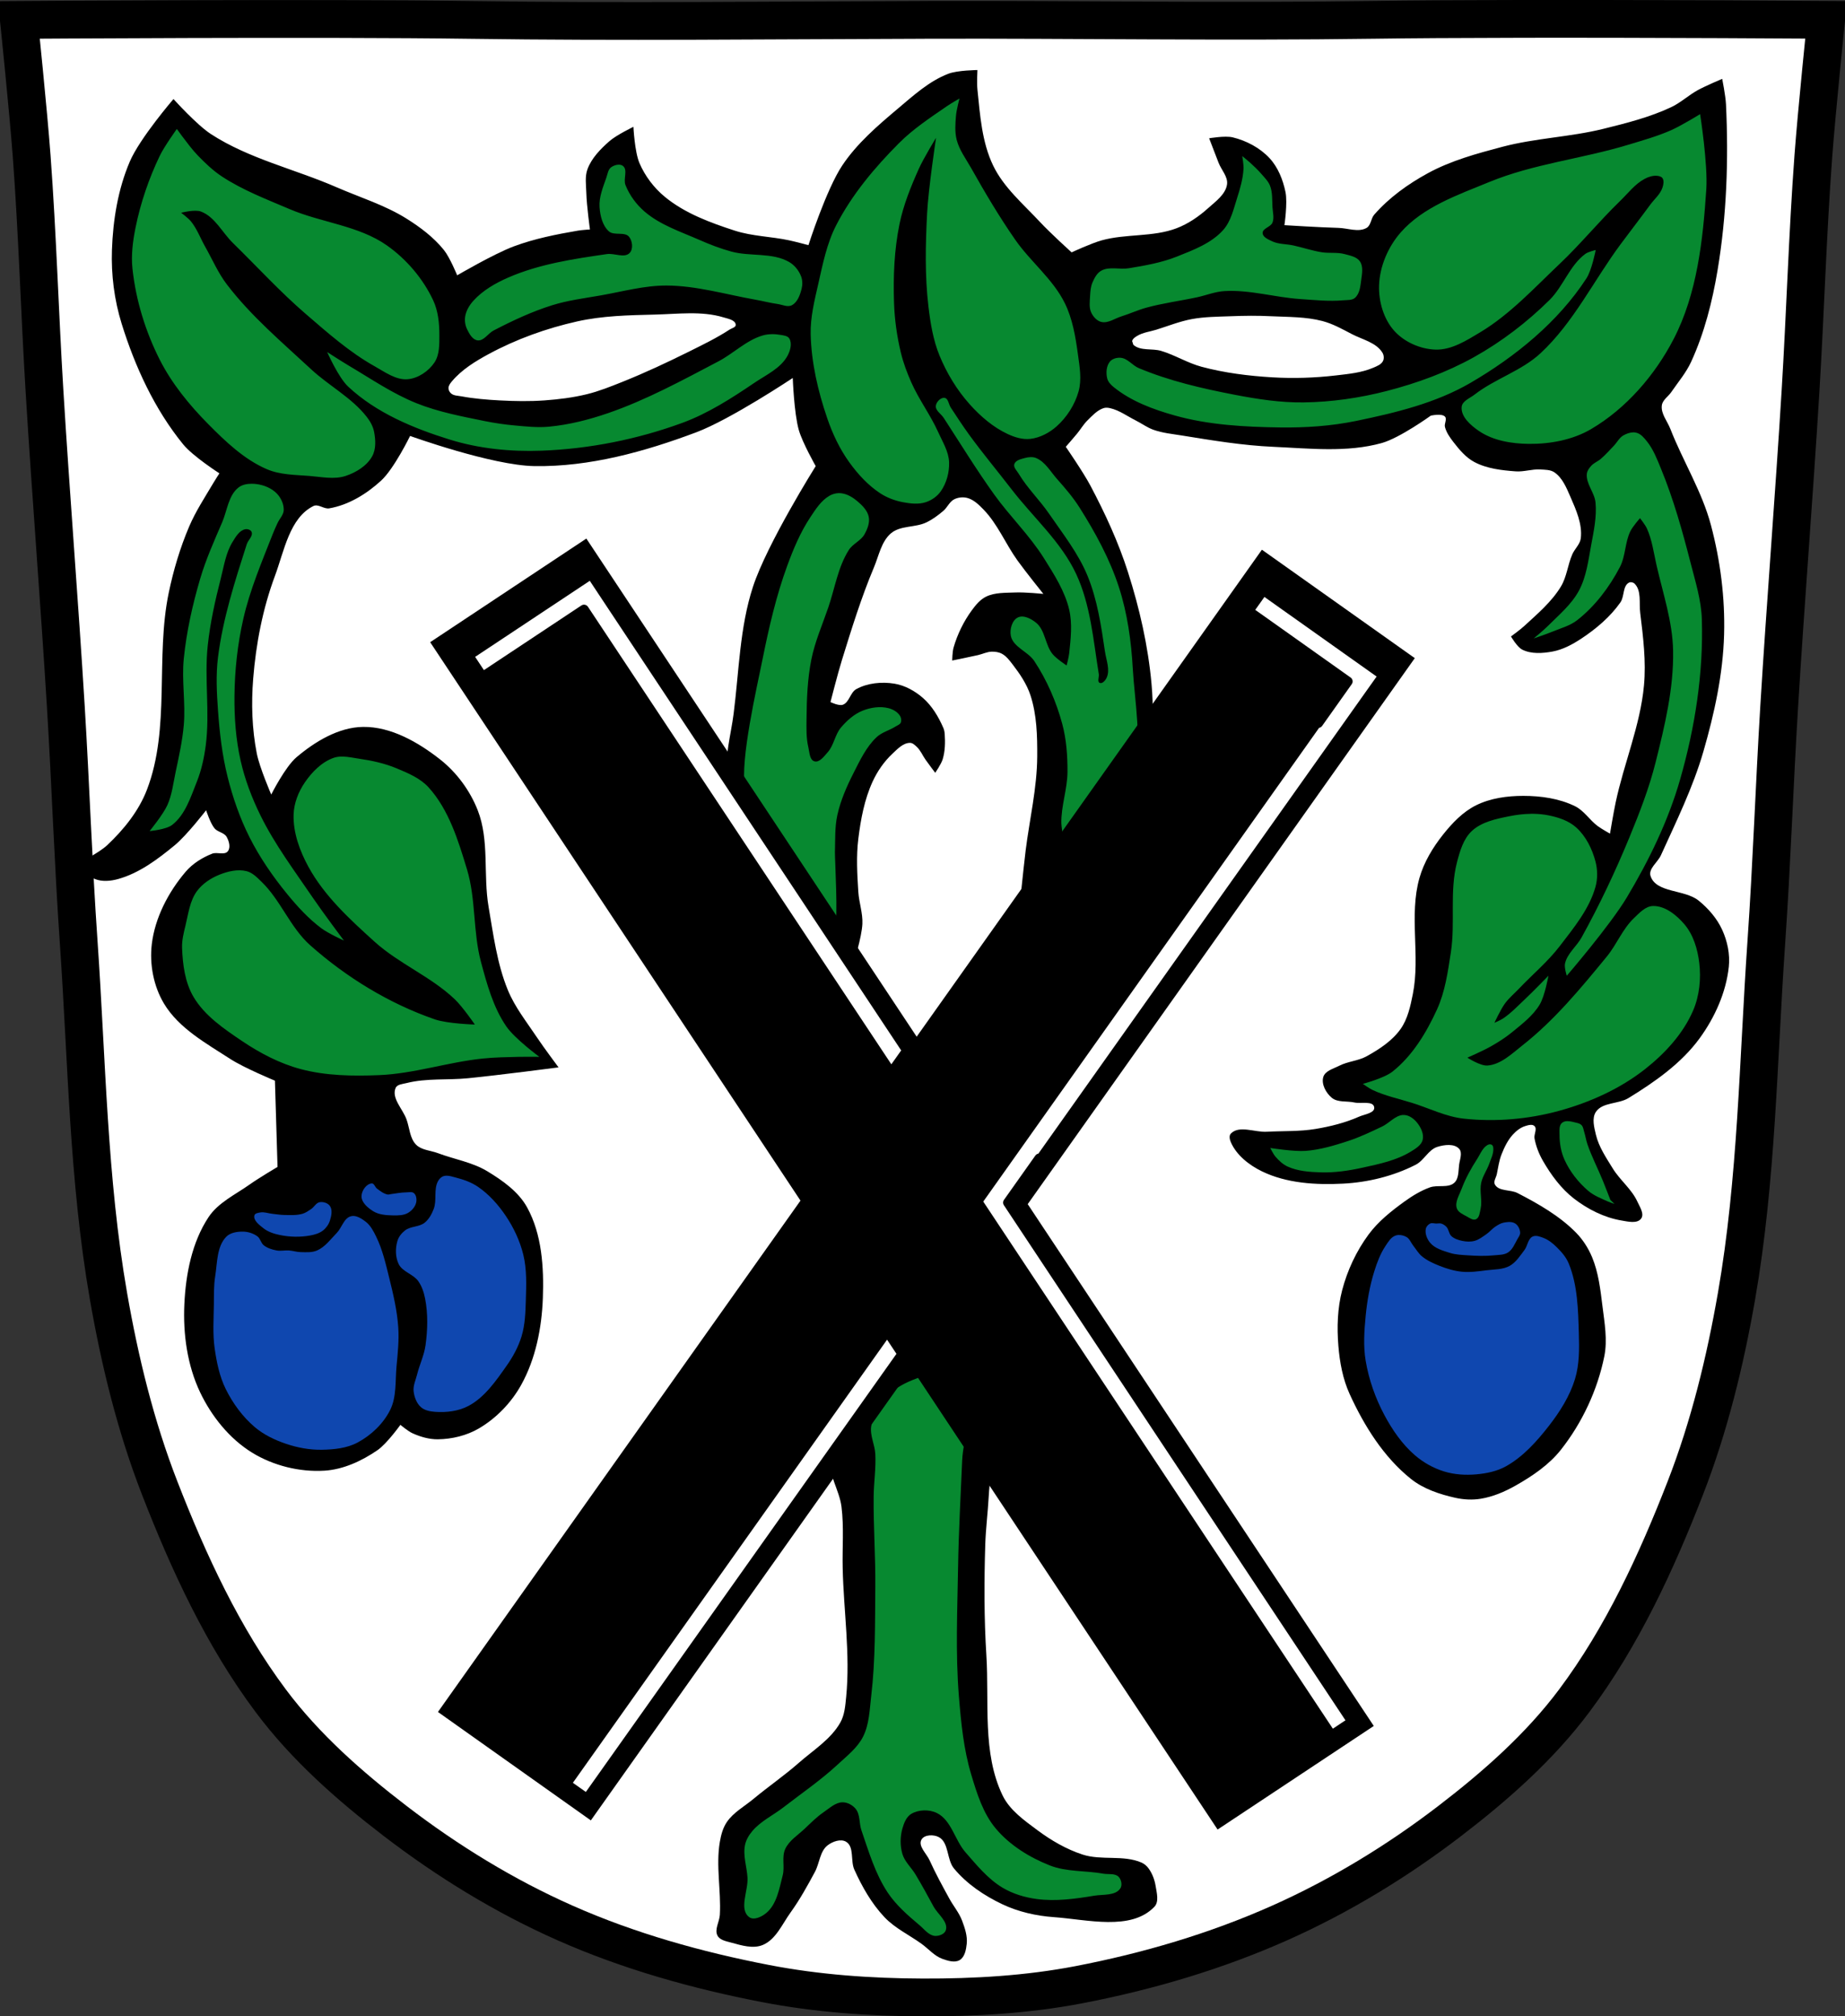<?xml version="1.0" encoding="UTF-8" standalone="no"?><svg xmlns="http://www.w3.org/2000/svg" viewBox="0 0 977.12 1067.6"><rect x="0" y="0" width="977.12" height="1067.6" fill="#333333" stroke="none"/><g transform="translate(119.18 14.399)"><path d="m679.21-4.373c-26.17.053-51.02.198-70.798.478-79.11 1.122-156.7-.214-235.05 0-2.653.007-5.305.036-7.958.043-78.35.214-155.94 1.122-235.05 0-79.11-1.122-239.53 0-239.53 0 0 0 4.995 48.18 6.784 72.32 3.067 41.38 4.256 82.87 6.784 124.29 3.405 55.766 7.902 111.49 11.307 167.25 2.529 41.41 3.91 82.9 6.784 124.29 4.346 62.59 5.02 125.75 15.786 187.56 6.02 34.562 14.418 68.979 27.14 101.67 15.355 39.473 33.473 78.71 58.839 112.63 18.288 24.456 41.648 45.04 65.884 63.62 27.747 21.272 57.962 39.816 89.93 53.968 33.818 14.97 69.917 25.08 106.24 32.09 27.334 5.278 55.35 7.255 83.19 7.349 27.662.094 55.55-1.52 82.71-6.741 36.46-7.01 72.54-17.626 106.46-32.746 31.934-14.235 62.23-32.696 89.98-53.968 24.24-18.58 47.595-39.17 65.884-63.62 25.365-33.919 43.484-73.16 58.839-112.63 12.718-32.695 21.12-67.16 27.14-101.72 10.762-61.814 11.44-124.97 15.786-187.56 2.874-41.39 4.256-82.87 6.784-124.29 3.405-55.766 7.902-111.44 11.307-167.21 2.529-41.41 3.717-82.909 6.784-124.29 1.79-24.14 6.784-72.32 6.784-72.32 0 0-90.24-.636-168.73-.478z" fill="#fff" stroke="#000" stroke-width="20"/><g transform="translate(1039.69 6)"><path d="m-641.22 16.688c0 0-10.528.101-15.344 1.938-10.163 3.876-18.527 11.523-26.844 18.531-10.717 9.03-21.633 18.401-29.406 30.06-8.474 12.713-17.906 42.19-17.906 42.19 0 0-6.782-1.828-10.219-2.563-9.525-2.035-19.514-2.127-28.781-5.125-13.06-4.224-26.465-9.186-37.06-17.906-5.759-4.739-10.503-11.02-13.438-17.875-2.55-5.959-3.188-19.19-3.188-19.19 0 0-9.06 4.366-12.781 7.656-4.664 4.121-9.356 8.887-11.531 14.719-1.491 3.998-.731 8.515-.625 12.781.16 6.423 1.906 19.19 1.906 19.19 0 0-4.264.262-6.375.625-11.461 1.969-23.01 4.256-33.906 8.313-10.539 3.923-30.03 15.344-30.03 15.344 0 0-3.864-9.471-7.03-13.406-5.406-6.717-12.506-12.05-19.813-16.625-11.478-7.191-24.676-11.216-37.09-16.625-22.06-9.611-46.29-15.01-66.47-28.12-7.586-4.928-19.844-18.563-19.844-18.563 0 0-17.823 20.72-23.12 33.09-6.271 14.634-8.92 30.932-9.469 46.844-.452 13.1 1.238 26.448 5.125 38.969 7.092 22.846 17.481 45.39 32.594 63.938 5.172 6.346 19.19 15.344 19.19 15.344 0 0-2.198 3.393-3.219 5.125-4.458 7.559-9.336 14.929-12.781 23-4.816 11.283-8.348 23.15-10.844 35.16-7.11 34.22.98 71.59-11.531 104.22-4.319 11.264-12.296 21.15-21.09 29.406-4.399 4.127-15.344 9.594-15.344 9.594 0 0 5.179 6.824 8.969 8.313 3.768 1.48 8.221 1.075 12.12 0 11.24-3.094 21.06-10.498 30.06-17.906 6.409-5.274 16.625-18.531 16.625-18.531 0 0 2.201 6.892 4.469 9.594 1.672 1.992 5.079 2.213 6.375 4.469 1.279 2.225 2.245 5.641.656 7.656-1.735 2.201-5.705.253-8.312 1.281-5.279 2.081-10.388 5.27-14.06 9.594-9.138 10.751-16.25 24.363-17.906 38.37-1.251 10.583.947 22.16 6.406 31.31 7.827 13.12 22.331 21.1 35.16 29.406 7.36 4.766 23.656 11.5 23.656 11.5l1.375 45.656c0 0-10.05 5.969-14.813 9.344-7.548 5.35-16.607 9.538-21.719 17.25-8.797 13.273-12.06 30.12-12.813 46.03-.748 15.783 1.536 32.382 8.313 46.656 6.03 12.695 15.54 24.59 27.5 31.969 11.217 6.92 25.22 10.408 38.37 9.594 10.03-.621 19.84-5.182 28.12-10.875 4.974-3.418 12.12-13.406 12.12-13.406 0 0 4.03 3.403 6.406 4.469 4.196 1.885 8.838 3.245 13.438 3.188 7.494-.094 15.249-1.967 21.719-5.75 9.236-5.401 17.17-13.652 22.375-23 7.695-13.817 10.92-30.23 11.5-46.03.595-16.21-.503-33.752-8.313-47.969-4.576-8.33-12.963-14.235-21.09-19.16-7.959-4.817-17.483-6.309-26.19-9.594-3.851-1.453-8.631-1.549-11.531-4.469-3.374-3.398-3.458-8.937-5.094-13.438-2-5.51-8.09-11.247-5.75-16.625.836-1.925 3.716-2.047 5.75-2.563 10.567-2.679 21.746-1.487 32.594-2.563 16.02-1.589 47.938-5.75 47.938-5.75 0 0-7.859-10.506-11.5-15.969-5.412-8.12-11.636-15.911-15.344-24.938-5.735-13.962-7.666-29.25-10.219-44.12-2.901-16.908.517-35.15-5.75-51.12-4.063-10.355-11.1-19.961-19.844-26.844-11.629-9.158-26.11-17.484-40.906-17.281-12.873.176-25.318 7.696-35.16 16-6.098 5.146-13.438 19.813-13.438 19.813 0 0-6.176-14.21-7.656-21.75-2.548-12.98-2.966-26.44-1.906-39.625 1.482-18.456 5.04-36.992 11.5-54.34 4.925-13.229 7.77-30.834 20.437-37.06 2.515-1.237 5.55 1.722 8.313 1.25 10.243-1.75 19.849-7.655 27.5-14.688 6.919-6.36 15.344-23.656 15.344-23.656 0 0 43.26 15.606 65.844 15.969 29.17.469 58.35-7.621 85.66-17.875 18.312-6.876 51.16-28.781 51.16-28.781 0 0 .672 18.625 3.188 27.5 1.924 6.787 8.969 19.16 8.969 19.16 0 0-25.8 41.1-33.25 63.938-7.02 21.517-7.354 44.673-10.219 67.12-1.435 11.249-4.837 22.583-3.5 33.844 2.087 17.575 10.366 33.966 17.656 50.09 6.179 13.668 10.393 29.711 21.969 39.25 7.415 6.11 27.375 9 27.375 9 0 0 4.354-13.745 4.688-20.875.266-5.684-1.795-11.259-2.156-16.938-.594-9.348-1.144-18.797 0-28.09 1.27-10.32 3.225-20.831 7.563-30.28 2.516-5.481 6.07-10.624 10.469-14.75 2.674-2.508 5.678-5.761 9.344-5.781 1.4-.008 2.606 1.196 3.625 2.156 2.01 1.896 3.055 4.59 4.656 6.844 1.641 2.311 5.063 6.844 5.063 6.844 0 0 3.18-4.562 3.969-7.188 1.283-4.269 1.369-8.897 1.063-13.344-.076-1.105-.279-2.203-.719-3.219-2.541-5.869-5.996-11.668-10.813-15.875-4.247-3.71-9.559-6.659-15.12-7.563-6.705-1.088-14.19-.373-20.16 2.875-3.215 1.75-3.742 7.167-7.219 8.313-2.103.693-6.469-1.438-6.469-1.438 0 0 3.811-14.969 6.094-22.344 5.109-16.507 10.237-33.07 16.938-49 2.603-6.188 3.909-13.692 9.03-18.03 4.985-4.223 12.83-2.921 18.719-5.75 3.272-1.572 6.238-3.768 9-6.125 2.133-1.82 3.27-4.88 5.781-6.125 2.055-1.019 4.624-1.299 6.844-.719 3.417.893 6.163 3.593 8.625 6.125 7.545 7.762 11.708 18.246 18.03 27.03 4.35 6.04 13.688 17.656 13.688 17.656 0 0-9.857-.971-14.781-.75-5.208.234-10.805-.079-15.5 2.188-3.136 1.514-5.502 4.38-7.563 7.188-4.353 5.932-7.681 12.743-9.719 19.813-.635 2.205-.719 6.844-.719 6.844 0 0 9.143-1.829 13.688-2.875 2.413-.555 4.744-1.754 7.219-1.813 1.836-.044 3.787.227 5.406 1.094 2.396 1.282 4.096 3.595 5.75 5.75 3.8 4.951 7.428 10.289 9.375 16.219 3.393 10.332 3.659 21.563 3.594 32.438-.1 16.697-4.04 33.15-6.125 49.719-1.647 13.09-2.46 26.306-5.03 39.25-1.164 5.857-4.688 17.313-4.688 17.313l1.063 3.594c0 0 49.21-53.992 65.875-86.03 4.304-8.276 6.856-17.49 8.406-26.688 1.977-11.728 2.096-23.811 1.031-35.656-1.8-20.03-6.326-39.873-12.438-59.03-5.077-15.914-12.142-31.21-19.969-45.969-3.788-7.142-13-20.469-13-20.469 0 0 4.052-4.627 6-7 1.881-2.292 3.39-4.918 5.5-7 2.536-2.503 5.093-5.326 8.469-6.469 1.104-.374 2.364-.259 3.5 0 4.865 1.11 9.04 4.224 13.5 6.469 3.193 1.608 6.131 3.805 9.5 5 4.801 1.703 9.94 2.187 14.969 3 16.07 2.597 32.21 5.282 48.47 6 19.14.846 38.981 3.143 57.44-2 9.55-2.661 25.969-14.5 25.969-14.5 0 0 5.79-1.328 7.5.5 1.251 1.338-.464 3.728 0 5.5.775 2.957 2.625 5.586 4.5 8 3.107 3.999 6.507 8.104 10.969 10.5 6.619 3.555 14.507 4.449 22 5 4.33.318 8.635-1.262 12.969-1 2.542.154 5.39.073 7.5 1.5 4.285 2.897 6.429 8.229 8.5 12.969 3.02 6.92 6.411 14.472 5.5 21.969-.386 3.179-3.214 5.567-4.5 8.5-2.41 5.499-2.894 11.863-6 17-4.938 8.167-12.448 14.504-19.469 20.969-2.181 2.01-7 5.5-7 5.5 0 0 3.252 5.631 6 7 4.778 2.381 10.717 1.96 15.969 1 5.571-1.019 10.781-3.869 15.5-7 7.756-5.146 15.11-11.393 20.469-19 2.192-3.109 1.162-8.644 4.5-10.469.889-.486 2.275-.207 3 .5 3.766 3.669 2.363 10.25 3 15.469 1.557 12.744 3.189 25.685 2 38.469-1.967 21.15-10.601 41.16-15 61.938-1.157 5.464-3 16.5-3 16.5 0 0-4.454-2.492-6.5-4-4.274-3.151-7.206-8.152-11.969-10.5-8.376-4.13-18.13-5.5-27.469-5.5-8.49 0-17.396 1.222-25 5-6.972 3.464-12.623 9.407-17.469 15.5-5.426 6.823-10.113 14.584-12.5 22.969-5.617 19.73.522 41.32-3.5 61.44-1.28 6.403-2.7 13.167-6.469 18.5-4.443 6.286-11.264 10.744-18 14.469-4.47 2.472-9.923 2.671-14.469 5-3.084 1.58-7.529 2.674-8.5 6-1.109 3.799 1.457 8.437 4.5 10.969 3.138 2.611 7.985 1.611 11.969 2.5 3.508.783 9.919-1.047 10.5 2.5.508 3.1-5.128 3.728-8 5-7.277 3.224-15.12 5.181-22.969 6.5-8.553 1.438-17.309 1.022-25.969 1.5-6.326.349-14.639-3.597-19 1-1.031 1.087-.595 3.125 0 4.5 2.993 6.919 9.718 12.175 16.5 15.469 13.03 6.327 28.506 7.253 42.969 6.5 13.229-.689 26.641-3.974 38.438-10 4.424-2.26 6.757-7.992 11.5-9.469 3.67-1.143 8.902-1.834 11.5 1 1.913 2.086.363 5.661 0 8.469-.42 3.244-.11 7.266-2.5 9.5-3.22 3.01-8.857.994-13 2.5-4.834 1.756-9.3 4.488-13.469 7.5-6.973 5.04-13.899 10.542-19 17.469-6.448 8.756-11.222 18.947-13.969 29.469-2.488 9.527-2.804 19.655-2 29.469.712 8.695 2.346 17.564 5.969 25.5 7.677 16.816 18.02 33.403 32.469 44.938 6.646 5.307 15.199 8.147 23.5 10 4.391.98 9.03 1.227 13.469.5 6.5-1.065 12.769-3.752 18.5-7 8.868-5.03 17.654-10.966 23.969-18.969 11.26-14.269 19.379-31.65 22.969-49.47 1.743-8.651.114-17.68-.969-26.438-1.087-8.79-2.101-17.821-5.5-26-1.985-4.776-4.872-9.313-8.5-13-8.745-8.889-19.892-15.243-30.969-20.969-3.791-1.96-9.894-.788-12-4.5-.919-1.619.618-3.678 1-5.5.738-3.518 1.179-7.126 2.5-10.469 1.481-3.745 3.278-7.532 6-10.5 1.779-1.94 3.987-3.715 6.5-4.5 1.589-.496 3.791-1.177 4.969 0 1.531 1.531-.386 4.37 0 6.5.762 4.199 2.363 8.274 4.5 11.969 4.322 7.475 9.658 14.733 16.5 20 7.262 5.59 15.934 9.967 24.969 11.5 3.463.588 8.435 1.841 10.5-1 1.805-2.483-.723-6.208-2-9-3.02-6.603-9.197-11.316-13-17.5-3.51-5.709-7.429-11.446-8.969-17.969-.918-3.889-2.204-8.667 0-12 3.454-5.223 11.944-4.07 17.281-7.344 13.971-8.57 28-18.381 37.656-31.625 8.05-11.04 14.04-24.346 15.469-37.938.69-6.561-.761-13.498-3.5-19.5-2.753-6.03-7.32-11.29-12.469-15.469-7.401-6.01-22.49-3.946-25.469-13-1.28-3.89 3.776-7.27 5.469-11 8.177-18.02 16.994-35.93 22.5-54.938 5.834-20.14 10.387-40.976 10.969-61.938.54-19.448-1.976-39.13-6.969-57.938-4.73-17.814-14.796-33.8-21.5-50.969-1.609-4.121-5.106-8.09-4.5-12.469.392-2.838 3.381-4.636 5-7 3.601-5.258 7.838-10.209 10.5-16 7.02-15.274 11.221-31.858 14-48.44 4.85-28.94 5.877-58.63 4.469-87.94-.218-4.54-2-13.469-2-13.469 0 0-8.789 3.706-12.969 6-4.859 2.666-8.986 6.607-14 8.969-11.385 5.364-23.751 8.478-35.969 11.5-17.566 4.345-35.942 4.88-53.44 9.5-13.493 3.563-27.21 7.29-39.469 13.969-10.528 5.738-20.596 12.957-28.469 22-1.763 2.025-1.678 5.621-4 6.969-4.32 2.507-9.975.127-14.969 0-9.527-.242-28.563-1.438-28.563-1.438 0 0 1.748-11.805.563-17.531-1.343-6.492-3.954-13.11-8.469-17.969-5.078-5.459-12.252-9.251-19.5-11-4.05-.977-12.469.5-12.469.5 0 0 3.322 8.644 5 12.969 1.487 3.834 5.087 7.434 4.469 11.5-.801 5.27-6 8.937-9.969 12.5-4.919 4.42-10.539 8.302-16.719 10.656-12.506 4.765-26.759 2.834-39.656 6.406-5.53 1.532-15.969 6.375-15.969 6.375 0 0-11.392-10.339-16.625-15.969-8.86-9.533-19.299-18.301-24.938-30.03-5.939-12.355-6.92-26.644-8.313-40.28-.346-3.392 0-10.25 0-10.25m-152.5 128.78c6.131-.043 12.188.396 18 2.156 2.426.735 6.358 1.407 6.5 3.938.077 1.368-2.103 1.782-3.25 2.531-6.75 4.413-14.03 7.938-21.25 11.531-11.698 5.822-23.553 11.373-35.688 16.219-6.14 2.452-12.326 4.937-18.75 6.5-7.314 1.78-14.836 2.708-22.344 3.25-7.91.571-15.894.423-23.813 0-6.757-.361-13.534-.92-20.19-2.156-1.834-.341-3.96-.29-5.406-1.469-.833-.679-1.438-1.8-1.438-2.875 0-1.343.949-2.565 1.813-3.594 5.192-6.184 12.366-10.597 19.469-14.438 14.647-7.919 30.597-13.638 46.844-17.281 13.417-3.01 27.348-3.296 41.09-3.625 6.071-.145 12.275-.644 18.406-.688m297.34 1.313c3.612-.009 7.206.08 10.813.25 9.04.425 18.279.246 27.03 2.531 5.484 1.432 10.509 4.248 15.531 6.875 5.642 2.952 13.03 4.48 16.313 9.938.745 1.24.911 3.041.281 4.344-.903 1.867-3.22 2.742-5.125 3.563-6.214 2.675-13.156 3.309-19.875 4.094-11.144 1.302-22.425 1.663-33.625 1-12.606-.746-25.27-2.33-37.469-5.594-7.407-1.982-14.06-6.207-21.406-8.406-4.741-1.419-10.743.121-14.531-3.063-.35-.294-.39-.846-.531-1.281-.108-.333-.343-.662-.25-1 .321-1.158 1.538-1.935 2.563-2.563 3.047-1.867 6.775-2.251 10.188-3.313 6.263-1.948 12.424-4.438 18.875-5.625 6.703-1.233 13.564-1.245 20.375-1.5 3.608-.135 7.231-.241 10.844-.25m-164.94 550.31c-2.63.088-5.23.468-7.656 1.125-15.206 4.118-27.24 16.836-37.438 28.844-5.866 6.907-11.707 14.955-12.906 23.938-1.195 8.952 5.01 17.443 6.125 26.406 1.338 10.762.376 21.689.625 32.531.521 22.711 4.072 45.518 1.844 68.12-.453 4.593-.803 9.475-3.063 13.5-5.03 8.957-14.381 14.684-22.09 21.469-7.653 6.732-16.1 12.515-23.938 19.03-4.795 3.987-10.619 7.125-14.12 12.281-2.074 3.05-3.065 6.802-3.688 10.438-2.176 12.704.713 25.787 0 38.656-.205 3.699-2.989 7.808-1.219 11.06 1.312 2.411 4.729 2.959 7.375 3.688 5.34 1.471 11.448 3.346 16.563 1.219 6.966-2.897 10.307-11.07 14.719-17.19 4.883-6.774 8.952-14.15 12.906-21.5 2.47-4.594 2.614-10.916 6.75-14.09 2.641-2.029 6.975-3.587 9.813-1.844 4.358 2.677 2.206 10.06 4.313 14.719 4.09 9.05 9.121 17.932 15.938 25.16 5.533 5.864 13.12 9.412 19.656 14.12 3.686 2.655 6.758 6.428 11.03 7.969 2.893 1.043 6.596 2.232 9.219.625 2.657-1.628 3.365-5.494 3.688-8.594.432-4.15-.995-8.378-2.469-12.281-1.587-4.202-4.596-7.715-6.75-11.656-3.643-6.664-7.318-13.326-10.438-20.25-1.623-3.602-6.291-7.63-4.281-11.03 1.575-2.665 6.463-2.72 9.188-1.25 5.395 2.911 4.089 11.873 8 16.594 6.813 8.224 16.09 14.447 25.75 19 8.393 3.956 17.776 6.092 27.03 6.75 17.849 1.268 41.03 7.45 53.37-5.5 2.545-2.669 1.222-7.423.625-11.06-.535-3.262-1.745-6.514-3.688-9.188-.939-1.293-2.226-2.449-3.688-3.094-9.635-4.252-21.269-1.017-31.28-4.281-8.615-2.809-16.667-7.497-23.938-12.906-6.964-5.181-14.66-10.592-18.438-18.406-10.846-22.436-7.03-49.38-8.594-74.25-1.221-19.398-1.184-38.885-.594-58.31.262-8.61 1.375-17.18 1.844-25.781.89-16.354 5.576-33.15 1.844-49.09-1.857-7.933-4.934-16.865-11.656-21.469-4.563-3.125-10.496-4.412-16.281-4.219"/><path d="m-922.44 602.09c-.527.009-1.059.083-1.563.25-1.266.418-2.311 1.542-2.938 2.719-2.328 4.374-.473 10.06-2.25 14.688-1.034 2.692-2.51 5.402-4.75 7.219-2.89 2.345-7.466 1.812-10.406 4.094-1.834 1.423-3.412 3.397-4.063 5.625-1.143 3.911-1.104 8.559.688 12.219 2.02 4.125 7.731 5.276 10.375 9.03 1.909 2.711 2.997 6.03 3.625 9.281 1.556 8.06 1.336 16.489.219 24.625-.736 5.362-3.202 10.339-4.5 15.594-.719 2.912-2.154 5.833-1.813 8.813.35 3.048 1.56 6.327 3.844 8.375 1.951 1.75 4.855 2.308 7.469 2.5 6.03.442 12.522-.321 17.844-3.188 8.587-4.625 14.508-13.277 20.12-21.25 3.357-4.765 6.221-10.01 7.906-15.594 1.864-6.173 2.055-12.742 2.25-19.19.242-7.995.557-16.199-1.344-23.969-1.787-7.304-5.078-14.327-9.281-20.563-3.961-5.877-8.841-11.369-14.688-15.375-3.567-2.444-7.78-3.899-11.969-4.969-1.542-.394-3.2-.964-4.781-.938m-39.531 4.094c-2.89.16-5.412 3.887-5.438 6.781-.029 3.33 3.306 6.132 6.125 7.906 3.064 1.928 7.01 2.178 10.625 2.25 2.675.053 5.605.021 7.906-1.344 1.983-1.177 3.771-3.188 4.281-5.438.376-1.658.146-3.84-1.125-4.969-1.076-.956-2.842-.444-4.281-.438-2.654.012-5.271.591-7.906.906-.603.072-1.216.335-1.813.219-2.119-.414-3.935-1.853-5.656-3.156-1.019-.772-1.442-2.789-2.719-2.719m-26.844 9.875c-.251.005-.48.024-.719.063-1.906.304-2.926 2.553-4.531 3.625-1.43.955-2.882 2.01-4.531 2.5-3.115.917-6.472.711-9.719.656-2.196-.037-4.347-.422-6.531-.656-2.035-.218-4.11-1.047-6.125-.688-1.161.207-2.866.419-3.156 1.563-.678 2.674 2.596 5.058 4.75 6.781 2.48 1.984 5.701 2.989 8.813 3.625 5.241 1.072 10.802 1.193 16.06.219 2.394-.444 4.876-1.172 6.781-2.688 1.652-1.314 2.962-3.205 3.594-5.219.767-2.444 1.459-5.582 0-7.688-.962-1.389-2.932-2.132-4.688-2.094m16.813 7.375c-.346.012-.691.067-1.031.156-3.723.976-4.782 6.06-7.469 8.813-3.24 3.325-6.158 7.409-10.406 9.281-2.703 1.191-5.859.941-8.813.875-2.056-.046-4.04-.724-6.094-.875-2.179-.161-4.417.413-6.563 0-2.39-.46-4.866-1.216-6.781-2.719-1.529-1.201-1.806-3.602-3.375-4.75-2.173-1.59-4.995-2.481-7.688-2.5-3.074-.022-6.667.517-8.812 2.719-5.078 5.211-4.723 13.848-5.875 21.03-.788 4.915-.623 9.929-.688 14.906-.101 7.761-.671 15.599.438 23.281 1.06 7.345 2.582 14.819 5.875 21.469 3.745 7.562 8.945 14.66 15.375 20.12 4.751 4.04 10.596 6.804 16.5 8.813 6.074 2.066 12.585 3.267 19 3.156 6.456-.111 13.279-.79 18.969-3.844 7.135-3.829 13.556-9.918 17.188-17.16 3.517-7.01 2.668-15.474 3.406-23.281.646-6.832 1.375-13.747.906-20.594-.601-8.787-2.627-17.421-4.75-25.969-1.867-7.516-3.59-15.219-7.03-22.16-1.393-2.809-2.921-5.775-5.406-7.688-1.951-1.501-4.455-3.178-6.875-3.094m611.94 3.219c-.806.039-1.62.176-2.375.313-1.571.283-3 1.17-4.344 2.031-1.777 1.139-3.108 2.862-4.844 4.063-2 1.385-4.02 2.979-6.375 3.594-2.055.536-4.295.433-6.375 0-2.086-.434-4.282-1.113-5.844-2.563-1.337-1.241-1.327-3.502-2.563-4.844-.75-.815-1.749-1.472-2.813-1.781-.816-.238-1.682 0-2.531 0-1.105 0-2.314-.473-3.313 0-1.091.517-2.082 1.627-2.313 2.813-.493 2.532.652 5.4 2.313 7.375 2.519 2.995 6.703 4.173 10.438 5.344 3.03.949 6.272 1.068 9.438 1.281 4.662.314 9.383.476 14.03 0 2.503-.256 5.272-.151 7.375-1.531 2.345-1.539 3.477-4.426 4.844-6.875.631-1.13 1.583-2.269 1.531-3.563-.073-1.823-1.041-3.837-2.563-4.844-1.066-.706-2.375-.877-3.719-.813m-58.28 6.875c-.503.035-1 .148-1.469.313-2.437.86-3.908 3.446-5.344 5.594-2.685 4.02-4.399 8.64-5.844 13.25-2.408 7.68-3.826 15.707-4.594 23.719-.754 7.865-1.307 15.895 0 23.688 1.68 10.02 5.15 19.855 9.938 28.813 4.173 7.808 9.378 15.352 16.06 21.16 4.48 3.89 9.861 6.909 15.531 8.656 5.462 1.683 11.401 2.04 17.09 1.531 5.44-.486 11.02-1.636 15.781-4.313 9.06-5.095 16.303-13.199 22.688-21.406 5.792-7.445 11.03-15.728 13.781-24.75 2.363-7.748 2.273-16.09 2.031-24.19-.372-12.442-.624-25.45-5.344-36.969-1.36-3.318-3.813-6.147-6.375-8.656-2-1.963-4.261-3.826-6.875-4.844-1.836-.715-4.099-1.634-5.875-.781-2.509 1.205-2.66 4.941-4.344 7.156-2.328 3.063-4.504 6.552-7.875 8.406-3.562 1.96-7.965 1.781-12 2.281-4.392.545-8.846 1.218-13.25.781-4.02-.398-7.961-1.582-11.719-3.063-3.325-1.31-6.682-2.818-9.438-5.094-1.862-1.538-3.088-3.737-4.594-5.625-1.208-1.515-1.881-3.632-3.563-4.594-1.283-.734-2.897-1.169-4.406-1.063" fill="#0f47af"/><path d="m-650.72 31.75c0 0-4.481 2.577-6.594 4.03-8.855 6.094-17.946 12.07-25.531 19.688-12.852 12.907-24.86 27.21-33.19 43.41-4.941 9.612-7.08 20.461-9.469 31-1.987 8.753-4.232 17.651-4.03 26.625.338 15.11 3.866 30.19 8.75 44.5 2.811 8.234 6.601 16.286 11.688 23.344 4.524 6.277 9.935 12.195 16.406 16.438 3.606 2.365 7.794 3.914 12.03 4.719 3.942.748 8.247 1.241 12.06 0 3.145-1.023 6.105-3.102 8-5.813 3.043-4.353 4.562-10.04 4.375-15.344-.201-5.689-3.478-10.839-5.813-16.03-4.083-9.08-10.195-17.17-14.219-26.28-2.238-5.065-4.201-10.274-5.5-15.656-2.074-8.592-3.322-17.448-3.625-26.28-.48-14.01.08-28.21 2.906-41.938 2.078-10.09 5.999-19.786 10.219-29.19 2.563-5.71 9.125-16.406 9.125-16.406 0 0-4.058 26.675-4.75 40.12-.844 16.394-1.218 32.917.719 49.22 1.044 8.787 2.494 17.716 5.844 25.906 3.844 9.4 9.282 18.345 16.06 25.906 5.667 6.32 12.369 12.1 20.06 15.688 3.717 1.733 7.957 3.04 12.03 2.563 5.078-.595 10.02-3.198 13.844-6.594 5.473-4.862 9.728-11.54 11.688-18.594 1.757-6.327.508-13.18-.375-19.688-1.25-9.205-2.833-18.667-6.938-27-6.277-12.742-18.14-21.902-26.25-33.563-8.479-12.188-16.06-24.998-23.344-37.938-2.746-4.881-6.265-9.512-7.656-14.938-1.057-4.124-.734-8.539-.375-12.781.261-3.089 1.844-9.125 1.844-9.125m392.25 8.281c0 0-9.998 6.141-15.344 8.5-7.459 3.292-15.353 5.482-23.16 7.844-24.14 7.306-49.759 9.979-73.09 19.563-16.675 6.848-35.12 13.196-47 26.75-6.659 7.595-11.131 17.998-11.438 28.09-.258 8.493 2.441 17.838 8.156 24.12 5.372 5.909 13.892 9.612 21.875 9.813 8.401.21 16.295-4.83 23.5-9.156 15.872-9.529 28.649-23.492 42.09-36.22 11.175-10.578 20.944-22.58 32-33.28 4.206-4.071 7.863-9 13.03-11.75 1.98-1.053 4.297-1.819 6.531-1.625 1.067.093 2.354.383 2.938 1.281.889 1.368.498 3.352 0 4.906-1.142 3.565-4.32 6.136-6.531 9.156-5.14 7.02-10.47 13.887-15.656 20.875-14.238 19.18-24.931 41.494-42.44 57.75-10.06 9.345-24.06 13.453-34.906 21.875-2.492 1.935-6.549 3.39-6.844 6.531-.488 5.2 4.817 9.766 9.125 12.719 7.508 5.146 17.335 6.751 26.438 6.844 11.292.115 23.23-2.096 32.969-7.813 18.592-10.912 33.79-28.522 43.719-47.656 12.461-24.01 15.515-52.32 17.313-79.31.885-13.286-3.281-39.813-3.281-39.813m-806.72 7.844c0 0-6.68 9.255-9.125 14.375-5.737 12.01-10.113 24.795-12.75 37.844-1.448 7.164-2.414 14.609-1.625 21.875 1.802 16.594 6.846 33.07 14.375 47.969 6.447 12.757 15.726 24.09 25.781 34.25 9.169 9.262 19.03 18.689 31 23.844 6.981 3.01 14.923 2.962 22.5 3.563 6.398.507 13.157 2.02 19.25 0 5.535-1.834 11.252-5.329 14.06-10.438 2.103-3.823 1.812-8.75.969-13.03-.564-2.864-2.109-5.544-3.906-7.844-7.934-10.152-19.933-16.358-29.375-25.12-15.501-14.394-31.895-28.21-44.719-45.03-4.638-6.084-7.662-13.252-11.438-19.906-2.524-4.448-4.278-9.404-7.5-13.375-1.457-1.796-5.219-4.594-5.219-4.594 0 0 7.169-1.874 10.437-.656 7.425 2.766 11.303 11.12 16.969 16.656 12.816 12.53 24.948 25.836 38.531 37.531 11.591 9.98 23.18 20.283 36.531 27.75 5.501 3.077 11.351 7.441 17.625 6.844 5.498-.523 10.944-4.232 14.03-8.813 2.779-4.123 2.627-9.716 2.625-14.688-.002-6.188-.654-12.679-3.281-18.281-5.375-11.463-14.12-21.737-24.469-29.03-14.996-10.57-34.687-12.05-51.563-19.25-12.217-5.211-24.818-10-35.906-17.313-4.699-3.099-8.809-7.05-12.719-11.09-3.116-3.226-5.735-6.882-8.469-10.438-.902-1.173-2.625-3.594-2.625-3.594m564.25 14.375c0 0 .793 4.553.656 6.844-.305 5.112-1.711 10.126-3.281 15-1.928 5.982-3.31 12.628-7.5 17.313-6.27 7.01-15.734 10.545-24.469 14.03-8.111 3.237-16.853 4.763-25.469 6.188-4.849.801-10.373-1.096-14.656 1.313-2.238 1.258-3.576 3.83-4.594 6.188-.964 2.233-1.153 4.758-1.281 7.188-.156 2.941-.645 6.155.625 8.813 1.029 2.153 2.935 4.331 5.25 4.906 3.611.897 7.197-1.833 10.75-2.938 4.402-1.369 8.619-3.336 13.06-4.563 8.884-2.452 18.09-3.616 27.09-5.563 4.798-1.036 9.444-2.96 14.344-3.25 13.431-.795 26.732 3.319 40.16 4.219 7.601.509 15.256 1.337 22.844.656 2.104-.189 4.604.085 6.188-1.313 2.502-2.208 2.84-6.13 3.281-9.438.433-3.242 1.177-7.104-.656-9.813-1.691-2.498-5.244-3.118-8.156-3.906-3.898-1.055-8.106-.334-12.09-.969-5.081-.809-9.975-2.491-15-3.594-3.792-.832-7.951-.572-11.438-2.281-1.939-.95-4.765-2.094-4.875-4.25-.129-2.536 4.283-3.202 5.219-5.563 1-2.528.155-5.441 0-8.156-.218-3.826.089-7.84-1.313-11.406-.939-2.389-2.889-4.272-4.563-6.219-1.805-2.1-3.837-4-5.875-5.875-1.363-1.254-4.25-3.563-4.25-3.563m-330.22 4.531c-1.39.007-2.91.591-3.969 1.344-1.666 1.184-1.927 3.599-2.594 5.531-1.749 5.063-3.973 10.313-3.594 15.656.322 4.534 1.534 9.702 4.906 12.75 2.76 2.495 8.435.024 10.75 2.938 1.761 2.216 2.251 6.377.344 8.469-2.715 2.979-8.104.079-12.09.656-17.705 2.56-35.816 5.266-52.22 12.406-6.833 2.975-13.618 6.859-18.594 12.406-2.047 2.282-3.735 5.135-4.25 8.156-.388 2.275-.002 4.765 1 6.844 1.17 2.426 2.861 5.523 5.531 5.875 3.292.434 5.554-3.687 8.5-5.219 9.986-5.193 20.259-10.01 31-13.375 8.367-2.622 17.15-3.7 25.781-5.219 11.591-2.039 23.14-5.277 34.906-5.219 15.863.079 31.38 4.735 47 7.5 3.928.695 7.799 1.727 11.75 2.281 2.487.349 5.266 1.804 7.5.656 3.037-1.56 4.399-5.498 5.219-8.813.523-2.115.476-4.5-.313-6.531-1.174-3.03-3.418-5.86-6.219-7.5-8.968-5.25-20.627-2.845-30.656-5.563-5.813-1.575-11.454-3.767-16.969-6.188-9.979-4.381-20.809-7.914-29.06-15.03-4.367-3.766-7.974-8.669-10.09-14.03-1.25-3.162 1.355-7.985-1.313-10.09-.611-.483-1.416-.692-2.25-.688m517.41 45.19c0 0-3.9.883-5.469 2.031-8.34 6.104-11.675 17.21-19.03 24.469-11.908 11.751-25.417 22.11-40.03 30.25-14.396 8.02-30.14 13.749-46.09 17.875-14.359 3.713-29.26 5.865-44.09 6.06-12.269.163-24.546-1.737-36.594-4.063-17.227-3.325-34.507-7.31-50.688-14.09-3.373-1.414-5.89-5.13-9.531-5.469-2.026-.189-4.444.44-5.75 2-1.936 2.312-2.16 6.01-1.438 8.938.46 1.865 1.945 3.385 3.438 4.594 9.214 7.466 20.864 11.794 32.28 15 18.05 5.07 37.16 6.087 55.906 6.344 13.493.185 27.1-.74 40.31-3.469 20.819-4.299 42.13-9.452 60.5-20.16 23.794-13.867 46.36-32.23 61.37-55.31 2.864-4.405 4.906-15 4.906-15m-436.53 44.563c-1.543.041-3.099.232-4.563.656-8.71 2.522-15.472 9.504-23.5 13.719-19.04 9.998-38.07 20.395-58.41 27.406-10.129 3.492-20.647 6.173-31.31 7.188-6.068.577-12.21-.107-18.281-.656-5.255-.476-10.485-1.232-15.656-2.281-12.231-2.482-24.665-4.829-36.25-9.469-12.702-5.087-24.1-12.945-35.875-19.906-3.872-2.288-11.438-7.188-11.438-7.188 0 0 5.893 13.409 11.09 18.281 14.771 13.838 34.509 22.07 53.844 28.06 15.595 4.83 32.31 6.484 48.625 5.875 25.26-.943 50.667-5.996 74.41-14.688 13.672-5.01 26.13-13.02 38.19-21.19 6.273-4.25 14.01-7.714 17.625-14.375 1.46-2.693 2.548-6.5.969-9.125-.906-1.506-3.144-1.667-4.875-1.969-1.501-.261-3.051-.385-4.594-.344m91.31 33.688c-1.942.039-3.992 2.264-4.25 4.188-.34 2.538 2.759 4.292 4.156 6.438 8.845 13.589 17.323 27.456 26.781 40.625 8.312 11.573 18.745 21.615 26.313 33.688 5.371 8.569 11.08 17.399 13.375 27.25 1.742 7.492.81 15.413 0 23.06-.232 2.19-1.375 6.469-1.375 6.469 0 0-5.395-3.548-7.406-6-3.972-4.841-3.888-12.679-8.75-16.625-2.609-2.117-6.683-4.286-9.688-2.781-3.091 1.548-4.35 6.326-3.688 9.719 1.168 5.983 9.08 8.29 12.438 13.375 6.683 10.113 11.625 21.516 14.781 33.22 2.216 8.218 2.821 16.895 2.781 25.406-.043 9.14-3.426 18.08-3.25 27.22.057 2.959 2.75 18.906 2.75 18.906 0 0 18.613-15.243 24.969-23.531 4.704-6.134 8.304-14.304 10.594-21.688 4.747-15.307.42-39.37-.469-55.37-.813-14.646-2.845-29.423-7.375-43.37-4.823-14.854-12.442-28.795-20.781-42-3.451-5.465-7.708-10.418-12-15.25-3.468-3.904-6.238-9.06-11.06-11.06-1.848-.765-4.069-.522-6 0-2.063.558-4.883 1.182-5.531 3.219-.564 1.771 1.359 3.498 2.313 5.094 4.561 7.634 11.09 13.893 16.12 21.22 7.283 10.587 15.423 20.898 20.313 32.781 5.226 12.7 7.248 26.538 9.25 40.12.674 4.576 2.836 9.671.906 13.875-.642 1.398-2.279 3.369-3.688 2.75-1.416-.622-.221-3.099-.469-4.625-2.908-17.904-4.323-36.629-12-53.06-7.944-17.01-22.702-29.881-34.16-44.75-7.493-9.727-15.378-19.16-22.594-29.09-3.385-4.66-6.526-9.498-9.688-14.313-1.101-1.677-1.263-4.791-3.25-5.063-.128-.018-.246-.034-.375-.031m365.06 18.281c-1.787.037-3.619.727-5.156 1.594-2.182 1.229-3.362 3.722-5.094 5.531-2.257 2.357-4.425 4.817-6.906 6.938-1.591 1.359-3.707 2.121-5.094 3.688-1.05 1.186-2.113 2.581-2.281 4.156-.564 5.275 4.084 9.939 4.594 15.219.728 7.542-.938 15.173-2.313 22.625-1.502 8.147-2.526 16.697-6.438 24-3.963 7.399-10.685 12.976-16.625 18.906-2.315 2.311-7.375 6.469-7.375 6.469 0 0 6.828-2.313 10.156-3.688 4.389-1.813 9.167-3.072 12.906-6 9.477-7.421 17.06-17.484 22.625-28.16 3.039-5.827 2.621-13.04 5.531-18.938 1.267-2.566 5.094-6.906 5.094-6.906 0 0 2.779 3.507 3.688 5.531 2.736 6.093 3.58 12.862 5.063 19.375 3.409 14.974 8.501 29.896 8.781 45.25.364 19.927-4.41 39.729-9.25 59.06-3.403 13.593-8.505 26.732-13.844 39.688-7.472 18.13-15.881 35.934-25.375 53.09-2.645 4.78-7.635 8.502-8.781 13.844-.456 2.127.938 6.438.938 6.438 0 0 22.885-26.56 31.844-41.531 11.702-19.556 21.864-40.41 28.16-62.31 7.887-27.456 12.422-56.35 11.531-84.91-.318-10.193-3.465-20.12-6-30-4.33-16.872-9.05-33.738-15.688-49.844-2.044-4.962-4.02-10.127-7.375-14.313-1.504-1.874-3.233-4-5.563-4.594-.57-.145-1.154-.231-1.75-.219m-731.62 27.22c-2.506-.006-5.074.497-6.969 1.969-5.377 4.177-5.999 12.213-8.688 18.469-4.199 9.769-8.583 19.521-11.594 29.719-4.087 13.837-7.262 28.05-8.719 42.41-1.183 11.658 1.01 23.482 0 35.16-.727 8.429-2.591 16.723-4.344 25-1.237 5.847-1.893 11.955-4.344 17.406-2.281 5.073-9.406 13.75-9.406 13.75 0 0 8.669-.72 11.938-3.25 6.929-5.367 9.812-14.703 13.06-22.844 2.445-6.122 3.861-12.651 4.719-19.19 2.296-17.491-.804-35.396 1.063-52.938 1.276-11.991 3.912-23.819 6.906-35.5 1.668-6.513 2.654-13.479 6.156-19.219 1.691-2.771 3.684-6.282 6.875-6.875 1.17-.217 2.829.337 3.281 1.438.889 2.157-1.852 4.309-2.562 6.531-6.276 19.587-12.662 39.4-15.219 59.813-1.171 9.349-.675 18.852 0 28.25.848 11.809 2.21 23.674 5.094 35.16 2.755 10.971 6.501 21.806 11.594 31.906 5.415 10.74 12.325 20.75 19.938 30.06 5.406 6.613 11.254 13.01 18.09 18.12 3.636 2.72 11.969 6.531 11.969 6.531 0 0-11.11-14.816-16.313-22.469-9.744-14.326-20.257-28.3-27.906-43.844-4.538-9.224-8.242-18.972-10.5-29-2.508-11.128-3.36-22.656-3.25-34.06.13-13.74 1.633-27.572 4.687-40.969 3.524-15.458 9.815-30.17 15.594-44.938.769-1.965 1.657-3.861 2.531-5.781 1.053-2.311 3.221-4.367 3.281-6.906.075-3.14-1.451-6.421-3.625-8.688-2.768-2.886-6.906-4.571-10.875-5.063-.793-.098-1.635-.154-2.469-.156m310.75 4.969c-1.659.066-3.336.564-4.75 1.375-4.452 2.553-7.385 7.221-10.219 11.5-5.211 7.867-8.911 16.701-12.156 25.563-5.874 16.04-9.73 32.814-13.09 49.563-2.902 14.449-11.937 53.36-9.313 67.863 1.316 7.272 4.03 19.631 7.705 26.04 8.287 14.48 21.08 33.1 32.42 45.34 1.533 5.365 2.721 14.365 3.563 2.719.085-1.174 3.1-.269 3.969-1.063 1.81-1.653-.079-36.17 0-38.623.213-6.616-.139-13.347 1.281-19.813 1.716-7.808 5-15.248 8.625-22.375 3.388-6.666 6.713-13.748 12.156-18.875 2.848-2.682 6.942-3.613 10.219-5.75.892-.582 2.13-.933 2.563-1.906.478-1.075.283-2.516-.313-3.531-1.242-2.116-3.719-3.541-6.094-4.156-4.454-1.155-9.44-.412-13.719 1.281-4.518 1.788-8.397 5.256-11.531 8.969-3.198 3.788-3.716 9.407-7.03 13.09-1.897 2.11-4.306 5.568-7.03 4.781-2.567-.741-2.562-4.746-3.188-7.344-1.2-4.982-1.018-10.22-.969-15.344.1-10.476.501-21.04 2.563-31.31 1.897-9.448 5.853-18.381 8.969-27.5 3.476-10.174 5.092-21.292 10.844-30.375 2.096-3.31 6.396-4.895 8.313-8.313 1.555-2.772 2.873-6.133 2.25-9.25-.672-3.365-3.442-6.098-6.06-8.313-2.366-1.999-5.243-3.745-8.313-4.156-.538-.072-1.103-.116-1.656-.094m-263.66 139.5c-1.255.049-2.502.244-3.688.656-6.289 2.186-11.446 7.452-15.219 12.938-3.419 4.971-5.814 11.03-6 17.06-.296 9.589 3.245 19.268 7.844 27.688 8.464 15.495 21.961 27.852 35.06 39.688 12.925 11.676 29.859 18.452 42.469 30.469 4.122 3.928 10.625 13.375 10.625 13.375 0 0-14.474-.417-21.22-2.75-24.19-8.365-46.867-22.253-66-39.25-10.582-9.4-15.639-23.88-25.844-33.688-2.308-2.218-4.737-4.76-7.844-5.531-4.667-1.158-9.846.062-14.313 1.844-4.601 1.836-9.08 4.78-12 8.781-3.73 5.107-4.514 11.853-6 18-.951 3.934-1.997 7.956-1.844 12 .333 8.838 1.527 18.213 6 25.844 5.891 10.05 16.18 17.03 25.844 23.531 9.478 6.375 19.872 11.827 30.906 14.781 13.415 3.592 27.655 3.779 41.531 3.219 18.524-.748 36.497-6.876 54.938-8.781 6.434-.665 12.908-.752 19.375-.906 3.537-.084 10.625 0 10.625 0 0 0-13.04-9.597-17.531-16.16-6.904-10.09-10.243-22.345-13.406-34.16-4.266-15.93-2.599-33.12-7.375-48.906-4.624-15.283-9.593-31.573-20.313-43.41-4.446-4.908-10.946-7.617-17.06-10.156-6.306-2.618-13.08-4.093-19.844-5.063-2.762-.396-5.66-1.048-8.469-1.125-.421-.012-.832-.016-1.25 0m630.28 30.31c-3.821.054-7.663.531-11.375 1.281-6.972 1.409-14.654 2.979-19.844 7.844-4.469 4.188-6.302 10.666-7.844 16.594-3.999 15.37-.801 31.866-3.219 47.563-1.591 10.326-3.047 20.943-7.406 30.438-5.611 12.222-12.984 24.438-23.531 32.781-4.436 3.509-15.688 6.469-15.688 6.469 0 0 3.28 2.363 5.094 3.219 6.731 3.177 14.12 4.698 21.22 6.938 9.05 2.856 17.783 7.269 27.22 8.281 16.73 1.795 34.08.313 50.31-4.125 16.327-4.464 32.394-11.679 45.688-22.16 10.474-8.254 20.1-18.691 25.375-30.938 3.376-7.833 4.28-16.908 3.25-25.375-.876-7.204-3.137-14.789-7.844-20.313-4.158-4.88-10.215-9.811-16.625-9.688-4.01.077-7.254 3.7-10.156 6.469-5.991 5.716-9.06 13.879-14.313 20.281-13.734 16.742-27.726 33.712-44.75 47.09-5.581 4.387-11.39 10.1-18.469 10.625-3.789.283-10.625-4.156-10.625-4.156 0 0 8.464-3.716 12.469-6 3.854-2.199 7.662-4.593 11.09-7.406 5.384-4.414 11.172-8.778 14.75-14.75 2.726-4.55 4.625-15.25 4.625-15.25 0 0-8.185 8.45-12.469 12.469-3.736 3.505-7.282 7.295-11.531 10.156-1.427.961-4.625 2.313-4.625 2.313 0 0 3.269-7.03 5.531-10.156 2.108-2.908 4.932-5.24 7.406-7.844 7.195-7.572 15.337-14.332 21.688-22.625 7.427-9.698 15.633-19.606 18.906-31.375 1.196-4.298 1.133-9.06 0-13.375-1.75-6.663-5.05-13.382-10.156-18-3.987-3.603-9.479-5.427-14.75-6.469-2.547-.503-5.165-.764-7.781-.813-.545-.001-1.079-.008-1.625 0m-67.844 159.47c-3.995.377-7.154 4.361-10.875 6.125-5.923 2.807-11.861 5.658-18.09 7.688-7.29 2.374-14.76 4.624-22.406 5.188-6.244.46-18.719-1.531-18.719-1.531 0 0 1.608 3.274 2.781 4.625 1.813 2.086 3.922 4.074 6.438 5.219 5.388 2.452 11.583 2.876 17.5 3.063 7.407.233 14.856-.879 22.09-2.469 8.846-1.943 18.05-3.832 25.75-8.594 2.461-1.521 5.462-3.316 6.156-6.125.745-3.02-.871-6.457-2.781-8.906-1.694-2.172-4.278-4.195-7.03-4.281-.274-.009-.546-.025-.813 0m87.12 3.25c-1 .025-1.932.287-2.688.906-1.711 1.403-1.313 4.287-1.313 6.5 0 4.426.802 8.999 2.625 13.03 2.849 6.301 7.308 11.973 12.563 16.469 3 2.567 6.845 4.02 10.438 5.656 1.125.513 3.469 1.281 3.469 1.281l-2.188-2.156c0 0-2.56-6.659-3.906-9.969-2.662-6.546-5.96-12.846-8.25-19.531-.728-2.125-1.034-4.392-1.719-6.531-.377-1.177-.486-2.55-1.313-3.469-.649-.721-1.649-1.058-2.594-1.281-1.584-.374-3.454-.948-5.125-.906m-41.06 12.281c-.164.014-.323.038-.469.094-3.059 1.17-4.339 4.942-6.125 7.688-3.269 5.02-6.179 10.356-8.281 15.969-1.218 3.253-3.568 6.83-2.469 10.125.713 2.137 3.237 3.209 5.219 4.281 1.508.816 3.344 2.238 4.906 1.531 1.836-.831 2.029-3.565 2.469-5.531 1.01-4.493-.655-9.28.313-13.781.771-3.585 3.068-6.665 4.281-10.125.878-2.506 2.163-5.03 2.156-7.688-.002-.745-.07-1.66-.625-2.156-.348-.311-.884-.448-1.375-.406m-291 121.06c-5-.021-10.123 1.928-14.781 3.813-5.133 2.077-10.172 5.01-13.875 9.125-3.808 4.233-6.88 9.571-7.813 15.188-.814 4.904 1.889 9.786 2.156 14.75.405 7.517-.799 15.03-.875 22.563-.161 15.915 1.029 31.835.875 47.75-.187 19.253.101 38.598-2.156 57.719-.865 7.325-1.014 15.11-4.344 21.688-3 5.939-8.596 10.216-13.469 14.75-8.899 8.28-19.02 15.15-28.625 22.594-5.465 4.237-12.03 7.287-16.5 12.563-1.799 2.123-3.337 4.651-3.906 7.375-1.187 5.68.975 11.582 1.313 17.375.405 6.938-4.667 16.651.875 20.844 2.49 1.884 6.7-.182 9.09-2.188 5.563-4.659 6.88-12.941 8.688-19.969 1.158-4.503-.622-9.647 1.313-13.875 2.086-4.559 6.775-7.387 10.406-10.844 3.194-3.04 6.325-6.204 9.969-8.688 3.101-2.114 6.247-5.186 10-5.219 2.588-.022 5.3 1.465 6.938 3.469 2.465 3.02 1.766 7.597 3.03 11.281 3.874 11.282 7.313 23.06 13.906 33 4.467 6.735 10.72 12.143 16.906 17.344 2.549 2.143 4.924 5.48 8.25 5.656 2.133.113 5.03-.99 5.656-3.03 1.395-4.513-4.286-8.439-6.531-12.594-3.08-5.699-6.193-11.387-9.531-16.938-2.213-3.68-5.732-6.723-6.938-10.844-1.259-4.304-1.215-9.121 0-13.438.827-2.938 2.113-6.277 4.75-7.813 3.878-2.258 9.437-2.406 13.469-.438 7.722 3.771 9.527 14.347 15.188 20.813 5.931 6.775 11.819 14.04 19.531 18.688 5.486 3.305 11.87 5.217 18.219 6.06 10.05 1.338 20.371-.078 30.375-1.75 4.743-.793 11.282.123 13.906-3.906 1.117-1.714.523-4.569-.875-6.06-1.92-2.05-5.487-1.216-8.25-1.719-9.36-1.704-19.368-.854-28.22-4.344-10.75-4.238-21.19-10.689-28.625-19.531-6.752-8.02-10.02-18.611-13.03-28.656-4-13.326-5.368-27.352-6.5-41.22-1.871-22.925-.811-46-.438-69 .303-18.673 1.38-37.34 2.156-56 .542-13.02 7.527-27.381 1.75-39.06-1.797-3.633-6.04-6.093-10-6.938-1.134-.242-2.283-.339-3.438-.344" fill="#078930"/></g><path d="m191.36 270.75l-82.72 54.875 196.12 295.66-192 270.75 80.969 57.41 169.84-239.5 162.09 244.34 82.72-54.844-183.28-276.28 205-289.09-80.969-57.41-182.84 257.84-174.94-263.75"/><path d="m193.87 289.66l-11.156 7.406-53.719 35.625 7.406 11.188 53.719-35.625 162.69 245.28 8.313-11.719-159.84-240.97-7.406-11.188zm356 8.531l-7.75 10.906 52.56 37.28-15.688 22.12-.594-.406-179.87 253.66 187.16 282.12-.313.219.313.469 11.156-7.406-182.28-274.81 16.625-23.469.594.406 173.84-245.16 7.75-10.906-10.938-7.75-52.56-37.28zm-199.19 392.31l-169.94 239.62 10.938 7.75 166.94-235.41-7.938-11.969z" fill="#fff" stroke="#000" stroke-linejoin="round" stroke-linecap="round" stroke-width="5"/></g></svg>
